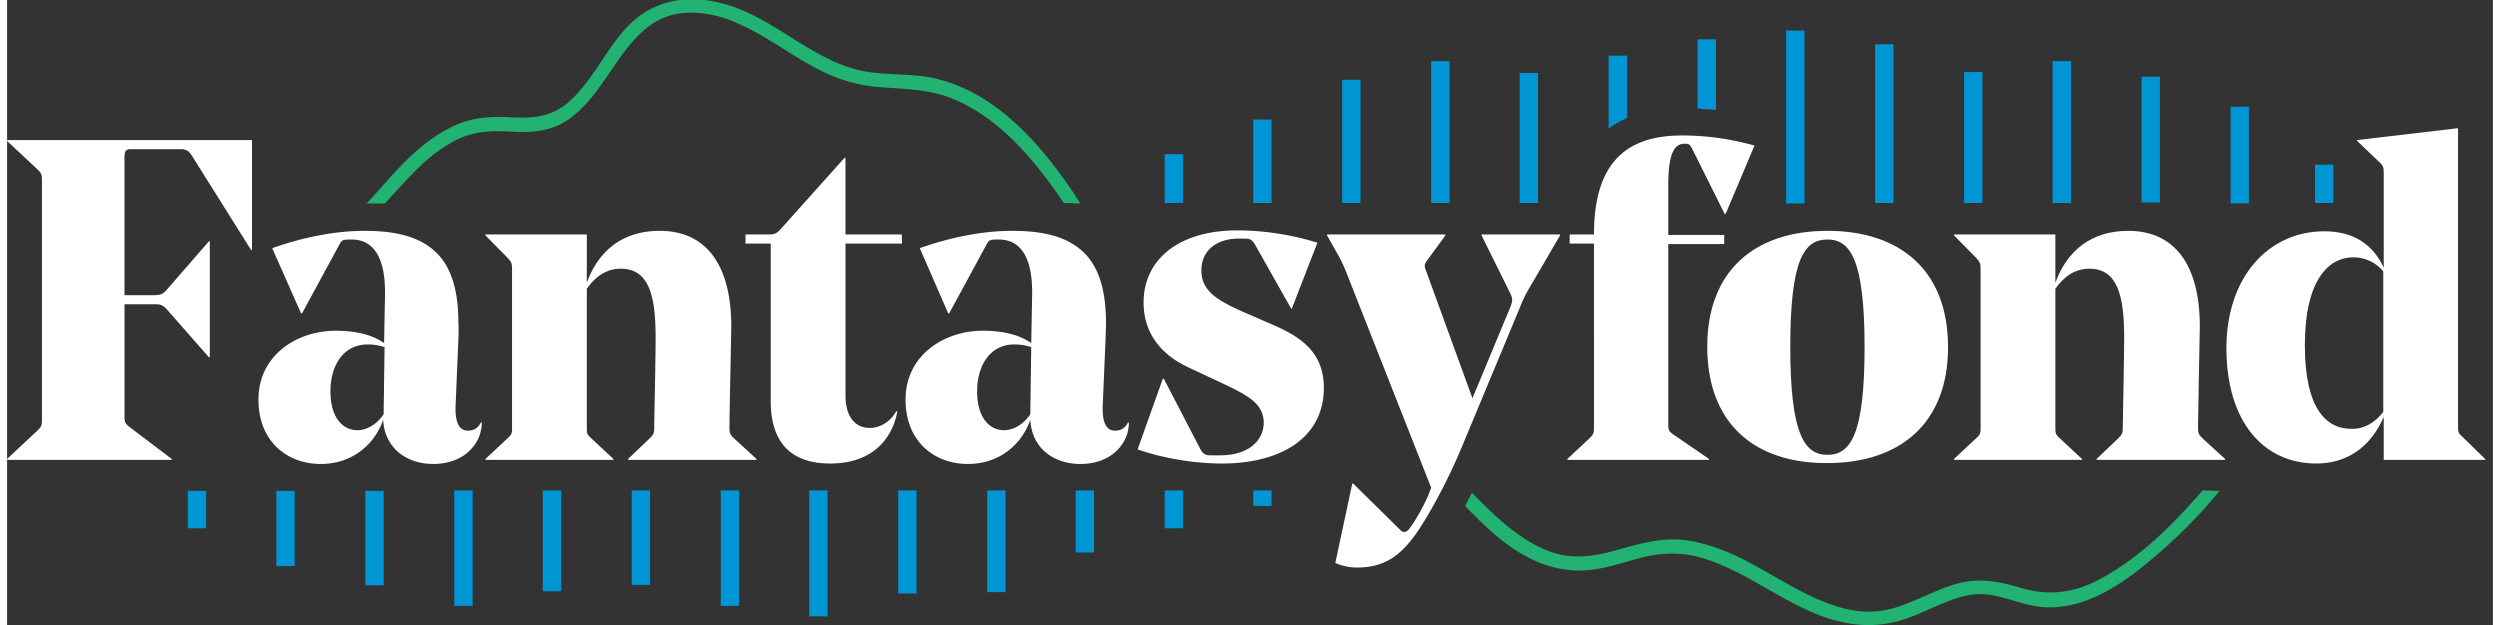 <svg width="200" height="50" viewBox="0 0 175 44" xmlns="http://www.w3.org/2000/svg"><rect x="0" y="0" width="175" height="44" fill="#333333" stroke="none"/><path d="M157.823 7.515h-1.292v6.81h1.292v-6.81Zm-6.264-2.119h-1.292v8.864h1.292V5.396Zm-6.264-1.092h-1.291v9.988h1.291V4.304Zm-6.231.77h-1.292v9.218h1.292V5.074ZM132.8 3.115h-1.292v11.177h1.292V3.115Zm-13.787 4.529V2.762h1.291V7.74s-.71-.064-1.291-.096Zm-6.264 1.413V3.918h1.292v4.4s-.679.257-1.292.739Zm-4.972-3.918h-1.292v9.153h1.292V5.139Zm-6.232-.835h-1.291v9.988h1.291V4.304ZM95.281 5.62H93.99v8.672h1.291V5.62Zm-6.263 2.795h-1.292v5.877h1.292V8.415Zm0 26.111h-1.292v1.091h1.292v-1.091Zm-6.232-23.671h-1.292v3.437h1.292v-3.437Zm0 23.671h-1.292v2.665h1.292v-2.665Zm-6.264 0h-1.291v4.367h1.291v-4.367Zm-6.232 0H69v7.162h1.291v-7.162Zm-6.263 0h-1.292v7.258h1.292v-7.258Zm-6.264 0H56.47v8.864h1.292v-8.864Zm-6.232 0H50.24v8.125h1.291v-8.125Zm-6.263 0h-1.292v6.648h1.292v-6.648Zm-6.264 0h-1.292v7.097h1.292v-7.097Zm-6.232 0h-1.291v8.125h1.291v-8.125Zm-6.264.032h-1.291v6.648h1.291v-6.648Zm-6.264 0h-1.291v5.299h1.291v-5.3Zm-6.231 0H12.72v2.633h1.292v-2.633Z" fill="#0095D4"/><path d="M26.605 14.324c.84-.931 1.68-1.863 2.519-2.666a10.742 10.742 0 0 1 2.615-1.862c1.291-.61 2.615-.61 4.004-.514 1.42.064 2.744-.097 3.906-.964.904-.674 1.615-1.541 2.26-2.473 1.453-2.023 2.81-4.625 5.586-4.914 3.552-.385 6.458 2.28 9.364 3.822 1.42.771 2.906 1.253 4.552 1.381 1.68.129 3.261.129 4.876.707 2.744 1.028 4.908 3.18 6.651 5.428a39.364 39.364 0 0 1 1.453 2.023l1.162.032c-.193-.289-.387-.61-.58-.9-1.583-2.312-3.39-4.528-5.716-6.133a11.825 11.825 0 0 0-3.648-1.703c-1.68-.45-3.423-.257-5.134-.546-3.293-.578-5.747-3.083-8.75-4.335-2.712-1.124-5.683-1.157-7.878.995-1.68 1.67-2.583 3.983-4.359 5.524-1.195 1.028-2.55 1.124-4.1 1.028-1.292-.064-2.52 0-3.714.514-2.744 1.188-4.455 3.5-6.36 5.556h1.291Zm129.151 20.234a34.765 34.765 0 0 1-3.68 3.854c-2.325 2.087-5.296 4.528-8.654 4.336-1.711-.097-3.261-1.092-4.972-.9-1.582.193-3.003 1.06-4.488 1.606-2.583.996-5.037.546-7.458-.61-2.454-1.156-4.682-2.859-7.297-3.597-1.486-.418-2.906-.321-4.359.064-1.518.417-3.035.964-4.65.835-3.132-.225-5.424-2.312-7.555-4.529l.484-.93c1.001 1.027 2.034 2.055 3.197 2.89.904.642 1.872 1.188 2.938 1.445 1.485.353 2.938.032 4.391-.386 1.485-.417 2.938-.802 4.488-.61 1.227.16 2.422.578 3.552 1.092 2.389 1.124 4.552 2.762 7.103 3.565 1.292.418 2.615.514 3.907.16 1.517-.417 2.906-1.252 4.391-1.701 1.614-.482 3.003-.257 4.585.224 1.84.546 3.487.45 5.231-.385 2.97-1.445 5.521-3.982 7.652-6.455l1.194.032Z" fill="#22B373"/><path d="M17.242 17.6h-.065l-4.133-6.584c-.258-.417-.42-.514-.904-.514H8.815c-.452 0-.55.064-.55.61v9.668h2.196c.388-.033.517-.065.84-.45l2.906-3.34h.064v8.158h-.064L11.3 21.84c-.323-.354-.452-.418-.872-.418H8.266v7.9c0 .386.032.483.355.74l2.97 2.248v.064H0v-.064l2.163-2.024c.259-.257.29-.353.29-.77V12.717c0-.417-.031-.514-.29-.77L0 9.924V9.86h17.242v7.74Zm14.529 6.295-.194 4.56c-.064 1.253.226 1.863.872 1.863.42 0 .71-.192.904-.578h.065c0 .29-.065.771-.258 1.156-.517 1.06-1.615 1.767-3.165 1.767-1.84 0-3.422-1.092-3.519-3.115-.646 1.862-2.292 3.115-4.391 3.115-2.357 0-4.391-1.574-4.391-4.529 0-3.18 2.777-4.85 5.424-4.85 1.389 0 2.55.258 3.423.868l.064-3.437v-.16c0-2.216-.678-3.694-2.357-3.694-.646 0-.678.032-.872.386l-2.615 4.817h-.064l-2.035-4.593c2.164-.77 4.456-1.22 6.49-1.22 2.163 0 3.842.386 5.005 1.477 1.033.964 1.614 2.538 1.614 5.01.032.322 0 1.06 0 1.157Zm-9.008 3.661c0 1.767.807 2.73 1.905 2.73.71 0 1.42-.482 1.84-1.124v-.032l.065-4.69a3.723 3.723 0 0 0-1.195-.192c-1.679 0-2.615 1.445-2.615 3.308Zm28.09 2.505c0 .418.033.514.29.771l1.615 1.477v.065h-9.04v-.065l1.55-1.477c.258-.257.29-.385.29-.739 0-.481.097-4.817.097-6.327 0-2.922-.452-4.85-2.454-4.85-1.033 0-1.808.579-2.39 1.414v9.731c0 .418 0 .514.291.771l1.582 1.477v.065h-9.008v-.065l1.582-1.477c.29-.257.29-.353.29-.77V18.98c0-.418-.031-.514-.29-.803l-1.582-1.606v-.064h7.136v3.404c.807-2.248 2.518-3.66 5.134-3.66 3.228 0 5.036 2.344 5.036 6.744-.032 1.99-.096 4.528-.129 7.065Zm12.14-12.911h-3.97v10.695c0 1.446.645 2.28 1.71 2.28.84 0 1.518-.545 1.873-1.188l.065.032c-.323 1.799-1.647 3.662-4.714 3.662-2.81 0-4.198-1.51-4.198-4.4V17.15h-1.776v-.643h1.453c.517 0 .678 0 1.001-.353l4.52-5.043h.065v5.396h3.971v.642Zm14.337 6.745-.194 4.56c-.065 1.253.226 1.863.871 1.863.42 0 .71-.192.904-.578h.065c0 .29-.065.771-.258 1.156-.517 1.06-1.615 1.767-3.165 1.767-1.84 0-3.422-1.092-3.519-3.115-.646 1.862-2.292 3.115-4.391 3.115-2.357 0-4.391-1.574-4.391-4.529 0-3.18 2.777-4.85 5.424-4.85 1.389 0 2.55.258 3.423.868l.064-3.437v-.16c0-2.216-.678-3.694-2.357-3.694-.645 0-.678.032-.871.386l-2.616 4.817h-.064l-2.002-4.593c2.163-.77 4.456-1.22 6.49-1.22 2.163 0 3.842.386 5.004 1.477 1.033.964 1.615 2.538 1.615 5.01 0 .322-.033 1.06-.033 1.157Zm-9.041 3.661c0 1.767.807 2.73 1.905 2.73.71 0 1.42-.482 1.84-1.124v-.032l.065-4.69a3.723 3.723 0 0 0-1.195-.192c-1.679 0-2.615 1.445-2.615 3.308Zm17.048-.674-2.196-1.028c-1.776-.835-3.132-2.28-3.132-4.56 0-3.052 2.519-5.075 6.587-5.075 1.582 0 3.584.225 5.65.867l-1.808 4.657h-.032l-2.519-4.464c-.193-.321-.29-.482-.742-.482h-.452c-1.42 0-2.615.739-2.615 2.248 0 1.413 1.065 2.088 2.97 2.923l2.066.9c2.002.866 3.584 1.958 3.584 4.431 0 3.469-2.938 5.332-7.2 5.332-1.84 0-4.1-.354-5.909-.996l1.776-4.978h.065l2.583 4.978c.13.257.323.418.678.418h.743c1.872 0 3.035-.964 3.035-2.345-.065-1.317-1.066-1.863-3.132-2.826Zm16.951 4.882c-.743 1.734-1.711 3.66-2.777 5.33-1.324 2.056-2.55 2.86-4.488 2.86-.484 0-1-.097-1.517-.322l1.194-5.588h.065l3.196 3.147c.162.16.258.257.388.257.161 0 .29-.096.484-.385.42-.578.904-1.478 1.227-2.216l.194-.514-5.974-15.16c-.161-.417-.323-.738-.484-1.06l-.872-1.54v-.065h8.331v.064l-1.292 1.767c-.161.225-.226.353-.064.738l3.261 8.96 2.615-6.294c.226-.546.258-.674 0-1.188l-1.97-3.983v-.064h5.522v.064l-2.099 3.597c-.388.643-.549 1.028-.807 1.67l-4.133 9.925Zm14.658-14.614v12.72c0 .417.033.514.485.803l2.389 1.637v.065h-9.977v-.065l1.582-1.477c.259-.257.291-.353.291-.77V17.15h-1.711v-.642h1.711c0-5.106 2.325-6.97 6.199-6.97 1.84 0 3.455.258 5.102.707l-2.035 4.818h-.064l-2.26-4.529c-.194-.385-.259-.417-.549-.417-.775 0-1.163.738-1.163 2.987v3.436h3.94v.643h-3.94v-.033Z" fill="#fff"/><path d="M119.691 24.409c0-5.396 3.39-8.158 8.459-8.158 5.102 0 8.492 2.762 8.492 8.19 0 5.396-3.422 8.158-8.492 8.158-5.069.032-8.459-2.73-8.459-8.19Zm5.844 0c0 6.166 1.001 7.611 2.615 7.611 1.615 0 2.616-1.38 2.616-7.58 0-6.166-1.001-7.579-2.616-7.579-1.614 0-2.615 1.35-2.615 7.548Zm28.704 5.652c0 .418.032.514.29.771l1.615 1.477v.065h-9.041v-.065l1.55-1.477c.258-.257.291-.385.291-.739 0-.481.097-4.817.097-6.327 0-2.922-.452-4.85-2.454-4.85-1.034 0-1.808.579-2.39 1.414v9.731c0 .418 0 .514.291.771l1.582 1.477v.065h-9.008v-.065l1.582-1.477c.29-.257.29-.353.29-.77V18.98c0-.418-.032-.514-.29-.803l-1.582-1.606v-.064h7.135v3.404c.808-2.248 2.519-3.66 5.134-3.66 3.229 0 5.037 2.344 5.037 6.744-.032 1.99-.097 4.528-.129 7.065Zm18.307-.096c0 .418 0 .514.291.77l1.614 1.575v.064h-7.136v-3.02c-.968 2.217-2.679 3.277-4.746 3.277-3.681 0-6.328-2.89-6.328-8.126 0-4.946 2.906-8.222 6.909-8.222 2.099 0 3.455.996 4.165 2.57v-6.649c0-.417-.032-.546-.322-.803l-1.55-1.477V9.86l7.103-.835v20.94Zm-5.263-.963V19.11c-.452-.579-1.227-.996-2.099-.996-1.743 0-3.422 1.574-3.422 6.198 0 4.368 1.453 5.878 3.261 5.878.807.032 1.614-.354 2.26-1.189Z" fill="#fff"/><path d="M163.764 11.594h-1.292v2.698h1.292v-2.698Zm-37.228-9.442h-1.292v12.172h1.292V2.152Z" fill="#0095D4"/></svg>